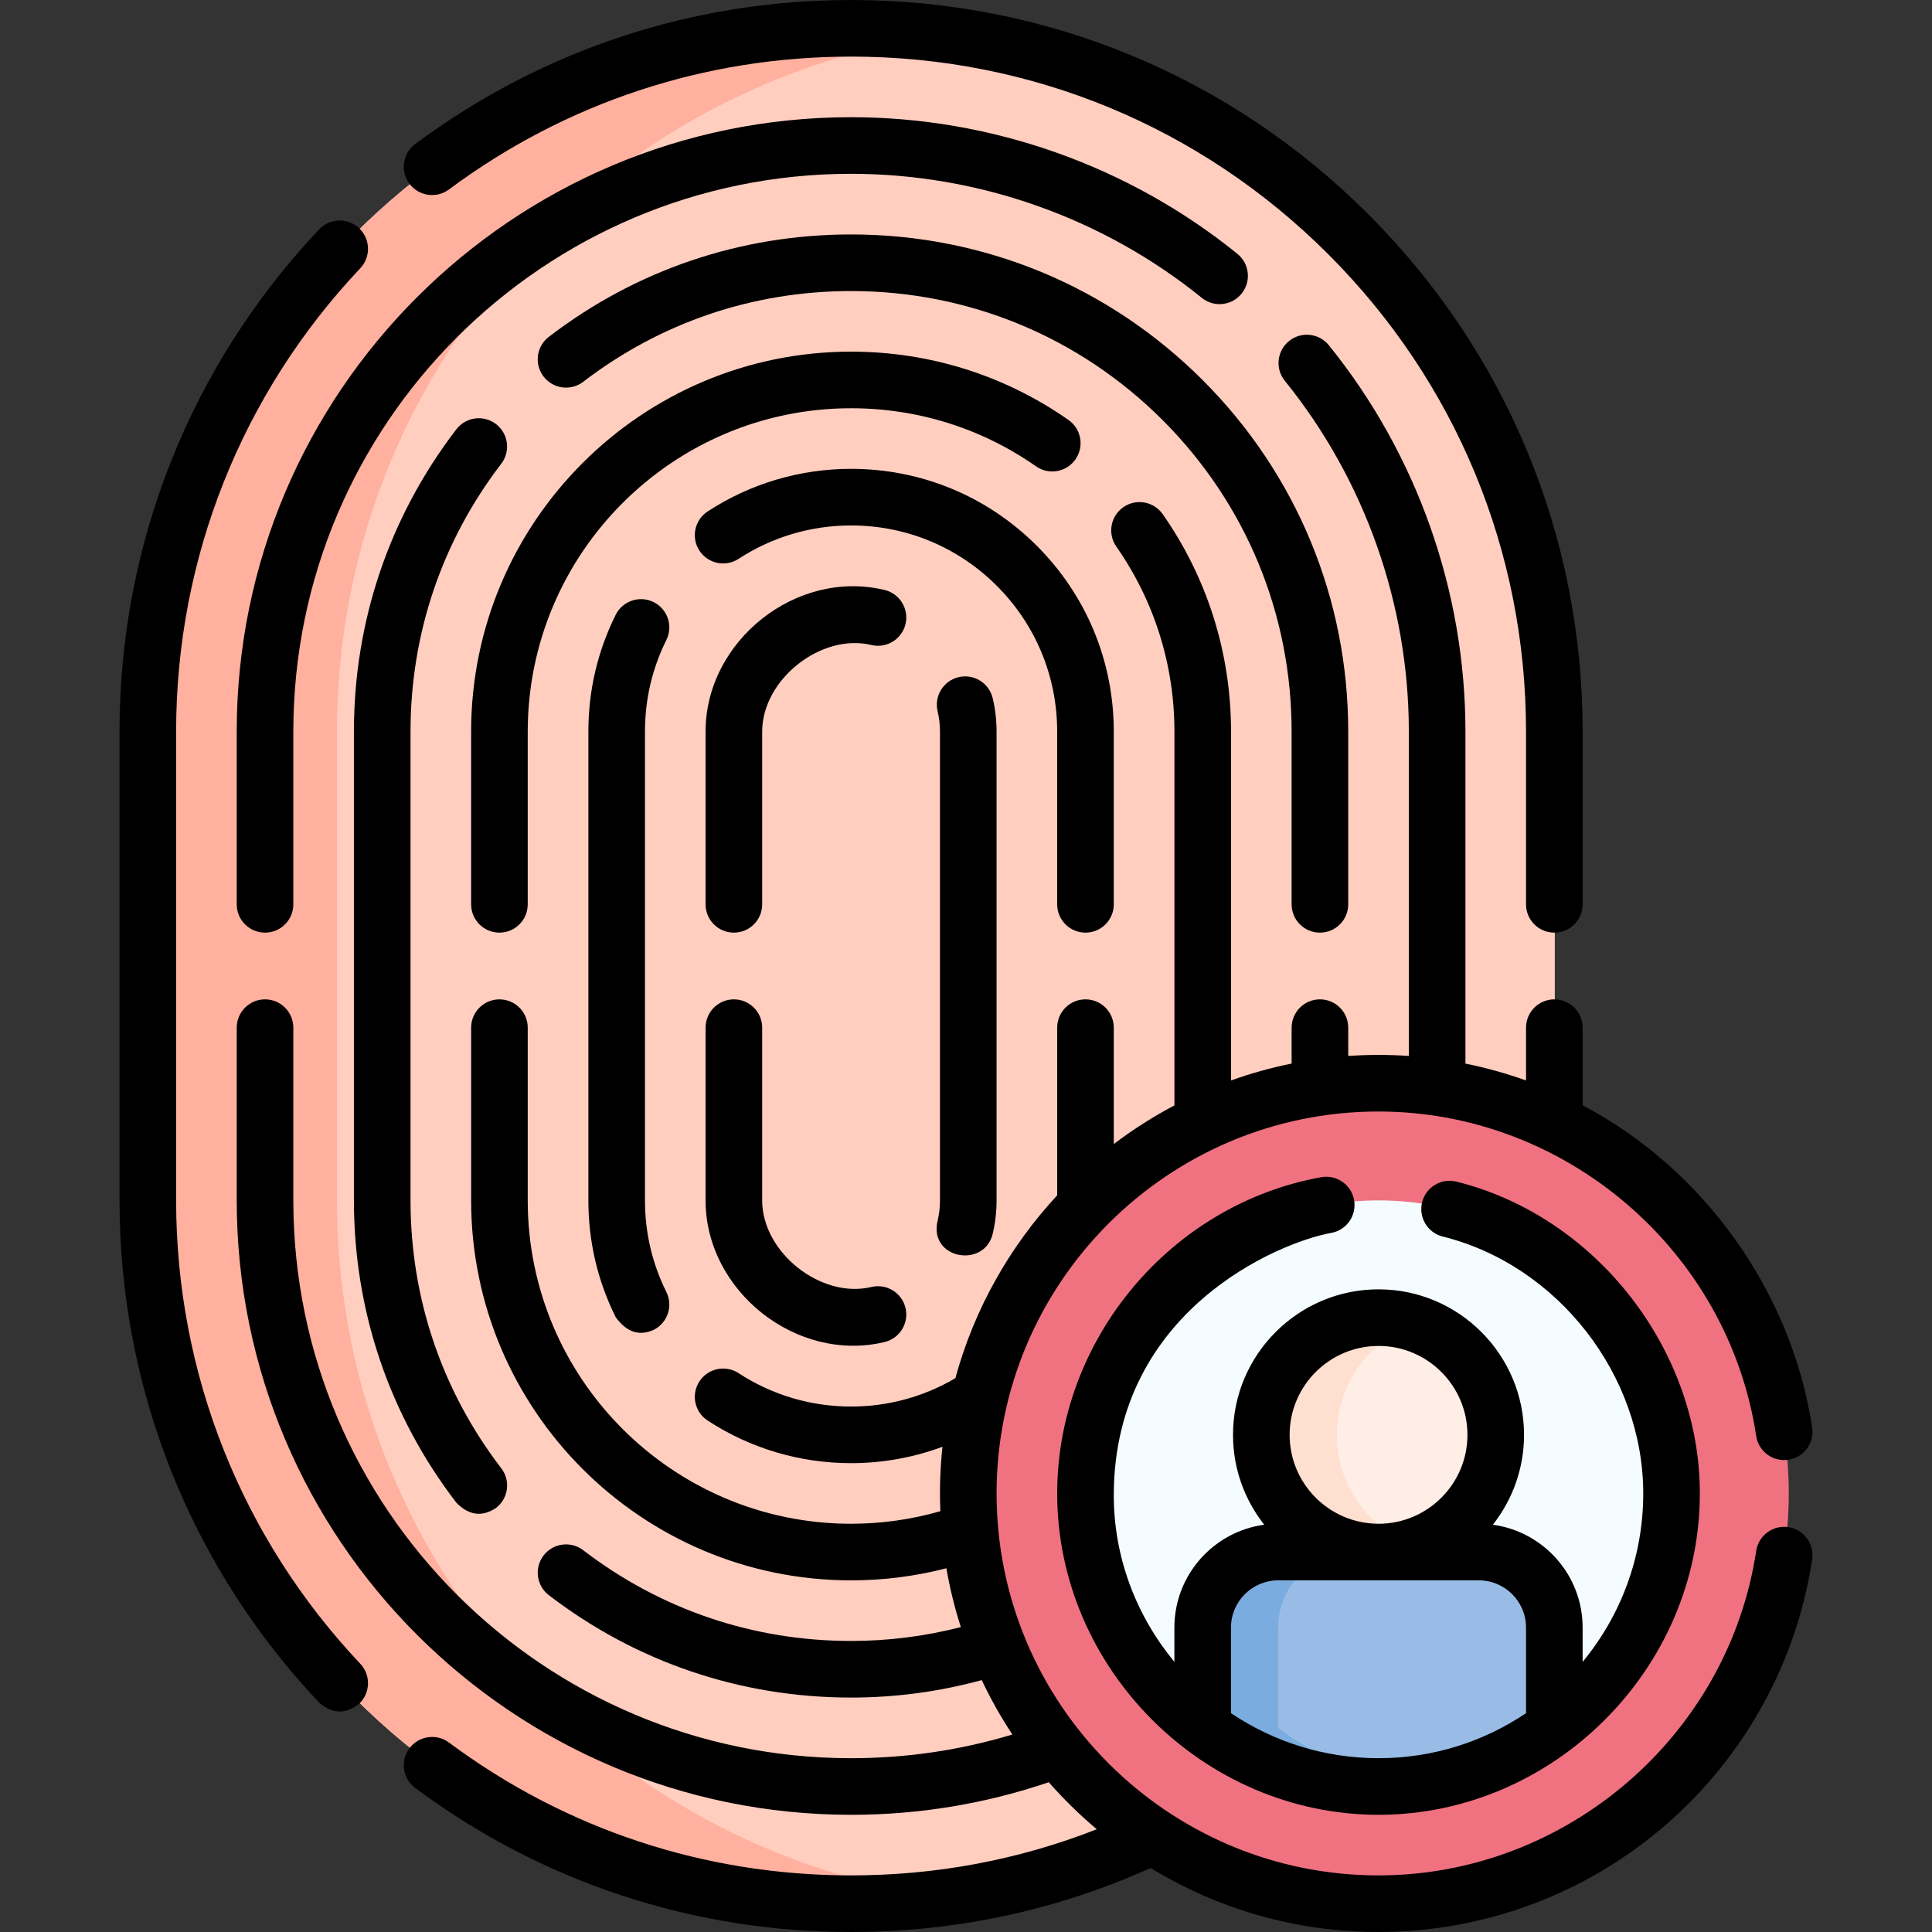 <svg id="Capa_1" enable-background="new 0 0 512 512" height="512" viewBox="0 0 512 512" width="512" xmlns="http://www.w3.org/2000/svg"><rect x="0" y="0" width="512" height="512" fill="#333333" stroke="none"/><g><path d="m225.668 504.498c-102.932 0-186.374-83.442-186.374-186.373v-124.25c0-102.931 83.442-186.373 186.373-186.373 102.931 0 186.373 83.442 186.373 186.373v124.249c.001 102.932-83.441 186.374-186.372 186.374z" fill="#ffcebf"/><path d="m250.666 502.83c-8.18 1.1-16.52 1.67-25 1.67-102.93 0-186.37-83.44-186.37-186.38v-124.24c0-102.94 83.44-186.38 186.37-186.38 8.48 0 16.82.57 25 1.67-91.11 12.21-161.37 90.25-161.37 184.71v124.24c0 94.46 70.26 172.5 161.37 184.71z" fill="#ffb09e"/><circle cx="365.324" cy="395.78" fill="#f07281" r="108.718"/><path d="m442.976 395.78c0 25.41-12.2 47.96-31.06 62.13-12.97 9.75-29.11 15.53-46.59 15.53s-33.62-5.78-46.6-15.54c-18.86-14.16-31.06-36.72-31.06-62.12 0-42.89 34.77-77.66 77.66-77.66s77.65 34.77 77.65 77.66z" fill="#f5fcff"/><path d="m411.916 431.31v26.6c-12.97 9.75-29.11 15.53-46.59 15.53s-33.62-5.78-46.6-15.54v-26.59c0-11.04 8.96-20 20-20h53.19c11.05 0 20 8.96 20 20z" fill="#98bce5"/><path d="m375.326 472.8c-3.27.42-6.61.64-10 .64-17.48 0-33.62-5.78-46.6-15.54v-26.59c0-11.04 8.96-20 20-20h20c-11.04 0-20 8.96-20 20v26.59c10.46 7.87 22.98 13.15 36.6 14.9z" fill="#7bacdf"/><circle cx="365.324" cy="380.249" fill="#ffeee6" r="31.062"/><path d="m375.326 409.67c-3.14 1.06-6.5 1.64-10 1.64-17.16 0-31.06-13.91-31.06-31.06 0-17.16 13.9-31.06 31.06-31.06 3.5 0 6.86.58 10 1.64-12.25 4.17-21.06 15.76-21.06 29.42 0 13.65 8.81 25.25 21.06 29.42z" fill="#ffdfcf"/><g><path d="m118.979 50.208c30.974-23.033 67.824-35.208 106.565-35.208 47.784 0 92.701 18.606 126.476 52.393 33.787 33.787 52.394 78.708 52.394 126.487v45.78c0 4.142 3.357 7.5 7.5 7.5s7.5-3.358 7.5-7.5v-45.78c0-51.786-20.167-100.474-56.786-137.092-36.609-36.621-85.293-56.788-137.084-56.788-41.99 0-81.935 13.2-115.516 38.172-3.324 2.472-4.015 7.17-1.542 10.494 2.471 3.324 7.169 4.015 10.493 1.542z"/><path d="m46.674 318.12v-124.24c0-45.854 17.332-89.462 48.803-122.791 2.844-3.012 2.708-7.759-.304-10.603-3.013-2.844-7.759-2.708-10.603.304-34.11 36.125-52.896 83.39-52.896 133.09v124.24c0 49.7 18.786 96.965 52.897 133.089 3.493 3.029 7.027 3.131 10.603.304 3.011-2.844 3.147-7.591.304-10.603-31.472-33.327-48.804-76.935-48.804-122.79z"/><path d="m327.923 67.271c-28.843-23.351-65.201-36.211-102.379-36.211-89.774 0-162.81 73.041-162.81 162.82v45.78c0 4.142 3.358 7.5 7.5 7.5s7.5-3.358 7.5-7.5v-45.78c0-81.508 66.307-147.82 147.81-147.82 33.753 0 66.76 11.673 92.94 32.869 3.223 2.608 7.942 2.109 10.549-1.11s2.109-7.942-1.11-10.548z"/><path d="m349.793 247.16c4.143 0 7.5-3.358 7.5-7.5v-45.78c0-35.194-13.703-68.28-38.588-93.165-24.894-24.882-57.979-38.585-93.162-38.585-29.252 0-56.952 9.384-80.104 27.139-3.287 2.521-3.908 7.229-1.388 10.516 2.521 3.288 7.229 3.908 10.516 1.388 20.51-15.729 45.053-24.042 70.976-24.042 31.177 0 60.497 12.144 82.556 34.193 22.05 22.05 34.193 51.369 34.193 82.557v45.78c.001 4.141 3.359 7.499 7.501 7.499z"/><path d="m132.835 122.904c1.004-1.31 1.548-2.914 1.548-4.564v-.01c0-4.142-3.358-7.495-7.5-7.495-2.481 0-4.682 1.207-6.047 3.065-17.693 23.127-27.043 50.779-27.043 79.979v124.24c0 29.265 9.388 56.969 27.149 80.116 3.315 3.378 6.821 3.84 10.516 1.384 3.286-2.521 3.906-7.23 1.384-10.516-15.733-20.504-24.05-45.05-24.05-70.984v-124.239c.002-25.923 8.315-50.466 24.043-70.976z"/><path d="m283.161 111.294c-16.934-11.844-36.858-18.104-57.617-18.104-55.521 0-100.69 45.169-100.69 100.69v45.78c0 4.142 3.358 7.5 7.5 7.5s7.5-3.358 7.5-7.5v-45.78c0-47.25 38.44-85.69 85.69-85.69 17.668 0 34.62 5.324 49.021 15.396 3.397 2.375 8.07 1.546 10.445-1.848 2.373-3.394 1.546-8.07-1.849-10.444z"/><path d="m287.663 247.16c4.143 0 7.5-3.358 7.5-7.5v-45.78c0-18.602-7.24-36.086-20.386-49.233-13.153-13.153-30.638-20.397-49.234-20.397-13.561 0-26.706 3.904-38.012 11.291-3.468 2.266-4.442 6.913-2.177 10.381s6.913 4.441 10.381 2.177c8.861-5.789 19.168-8.849 29.808-8.849 14.589 0 28.307 5.684 38.626 16.003 10.313 10.313 15.993 24.031 15.993 38.626v45.78c.001 4.143 3.359 7.501 7.501 7.501z"/><path d="m176.59 169.618c1.843-3.709.331-8.211-3.378-10.054-3.71-1.844-8.211-.331-10.054 3.378-4.8 9.658-7.233 20.067-7.233 30.938v124.24c0 10.871 2.434 21.28 7.233 30.938 2.886 3.981 6.237 5.107 10.054 3.378 3.709-1.843 5.222-6.345 3.378-10.054-3.76-7.565-5.666-15.728-5.666-24.262v-124.24c0-8.534 1.906-16.697 5.666-24.262z"/><path d="m248.481 323.499c-2.441 10.171 12.37 12.725 14.586 3.502.688-2.866 1.036-5.854 1.036-8.881v-124.24c0-3.027-.349-6.015-1.036-8.881-.967-4.028-5.015-6.507-9.044-5.542-4.028.967-6.509 5.016-5.542 9.044.413 1.72.623 3.53.623 5.379v124.24c-.001 1.849-.21 3.659-.623 5.379z"/><path d="m234.426 156.348c-23.392-5.621-47.442 13.474-47.442 37.532v45.78c0 4.142 3.358 7.5 7.5 7.5s7.5-3.358 7.5-7.5v-45.78c0-13.834 15.637-26.144 28.938-22.947 4.026.967 8.077-1.512 9.045-5.54.967-4.028-1.514-8.078-5.541-9.045z"/><path d="m194.484 264.84c-4.142 0-7.5 3.358-7.5 7.5v45.78c0 24.041 24.145 43.13 47.442 37.532 4.027-.968 6.508-5.018 5.54-9.045s-5.019-6.507-9.045-5.54c-13.3 3.197-28.938-9.113-28.938-22.947v-45.78c.001-4.142-3.357-7.5-7.499-7.5z"/><path d="m473.943 404.704c-4.093-.617-7.916 2.203-8.533 6.298-7.389 49.027-50.416 85.998-100.084 85.998-55.813 0-101.22-45.407-101.22-101.22s45.407-101.22 101.22-101.22c49.669 0 92.695 36.971 100.084 85.998.617 4.096 4.45 6.913 8.533 6.299 4.097-.618 6.916-4.438 6.299-8.534-5.413-35.922-28.716-68.525-60.826-85.408v-20.575c0-4.142-3.357-7.5-7.5-7.5s-7.5 3.358-7.5 7.5v13.994c-5.231-1.868-10.597-3.365-16.06-4.468v-87.986c0-37.167-12.855-73.529-36.199-102.387-2.605-3.221-7.328-3.72-10.548-1.114-3.221 2.605-3.72 7.328-1.114 10.548 21.191 26.197 32.861 59.208 32.861 92.953v85.96c-5.353-.373-10.706-.372-16.06.003v-7.503c0-4.142-3.357-7.5-7.5-7.5s-7.5 3.358-7.5 7.5v9.516c-5.504 1.111-10.866 2.615-16.061 4.475v-92.451c0-20.759-6.26-40.684-18.104-57.618-2.373-3.394-7.049-4.222-10.445-1.848-3.394 2.374-4.221 7.05-1.848 10.444 10.072 14.402 15.396 31.353 15.396 49.021v99.061c-5.647 2.982-11.02 6.414-16.07 10.25v-30.85c0-4.142-3.357-7.5-7.5-7.5s-7.5 3.358-7.5 7.5v44.444c-12.582 13.554-21.974 30.103-26.977 48.448-8.351 4.922-17.847 7.519-27.642 7.519-10.64 0-20.947-3.06-29.808-8.849-3.468-2.266-8.116-1.292-10.381 2.177-2.266 3.468-1.291 8.115 2.177 10.381 11.307 7.387 24.451 11.291 38.012 11.291 8.348 0 16.527-1.485 24.219-4.341-.613 5.683-.799 11.372-.556 17.069-7.649 2.201-15.581 3.333-23.663 3.333-47.25 0-85.69-38.44-85.69-85.69v-45.78c0-4.142-3.358-7.5-7.5-7.5s-7.5 3.358-7.5 7.5v45.78c0 55.521 45.169 100.69 100.69 100.69 8.596 0 17.055-1.084 25.258-3.209.92 5.331 2.205 10.538 3.827 15.596-9.45 2.426-19.198 3.673-29.085 3.673-25.923 0-50.466-8.313-70.976-24.042-3.286-2.521-7.995-1.899-10.516 1.388s-1.899 7.995 1.388 10.516c23.152 17.754 50.852 27.139 80.104 27.139 11.782 0 23.396-1.568 34.628-4.625 2.367 5.012 5.083 9.828 8.115 14.418-13.793 4.167-28.128 6.276-42.743 6.276-81.503 0-147.81-66.312-147.81-147.82v-45.78c0-4.142-3.358-7.5-7.5-7.5s-7.5 3.358-7.5 7.5v45.78c0 89.779 73.036 162.82 162.81 162.82 17.976 0 35.571-2.908 52.39-8.632 3.919 4.469 8.174 8.635 12.726 12.46-20.68 8.11-42.525 12.23-65.115 12.23-38.741 0-75.59-12.175-106.564-35.208-3.325-2.472-8.022-1.78-10.494 1.543-2.472 3.324-1.781 8.022 1.543 10.494 33.581 24.971 73.525 38.171 115.515 38.171 27.706 0 54.388-5.713 79.382-16.961 17.612 10.756 38.293 16.961 60.398 16.961 27.989 0 55.031-10.092 76.145-28.417 20.9-18.139 34.669-43.122 38.771-70.345.617-4.096-2.203-7.917-6.299-8.534z"/><path d="m352.798 326.731c4.076-.735 6.784-4.636 6.049-8.713s-4.645-6.782-8.713-6.049c-40.042 7.226-69.969 43.122-69.969 83.811 0 46.507 38.834 85.16 85.16 85.16 46.323 0 85.15-38.66 85.15-85.16 0-38.065-27.521-73.437-64.51-82.638-4.021-1-8.09 1.448-9.089 5.468-1 4.02 1.448 8.089 5.468 9.089 30.49 7.584 53.131 36.721 53.131 68.082 0 16.937-6.032 32.491-16.061 44.627v-9.097c0-13.907-10.38-25.429-23.798-27.244 5.171-6.563 8.268-14.833 8.268-23.817 0-21.264-17.299-38.563-38.563-38.563s-38.563 17.299-38.563 38.563c0 8.984 3.097 17.254 8.268 23.817-13.42 1.812-23.803 13.335-23.803 27.244v9.095c-10.028-12.136-16.171-27.689-16.061-44.625.318-48.349 43.49-66.497 57.636-69.05zm12.526 29.956c12.992 0 23.563 10.57 23.563 23.563 0 12.979-10.55 23.54-23.524 23.561h-.077c-12.974-.021-23.524-10.582-23.524-23.561-.001-12.993 10.569-23.563 23.562-23.563zm-26.598 62.123h53.189c6.893 0 12.5 5.607 12.5 12.5v22.698c-11.178 7.53-24.629 11.931-39.09 11.931-14.465 0-27.92-4.402-39.1-11.934v-22.695c.001-6.893 5.608-12.5 12.501-12.5z"/></g></g></svg>